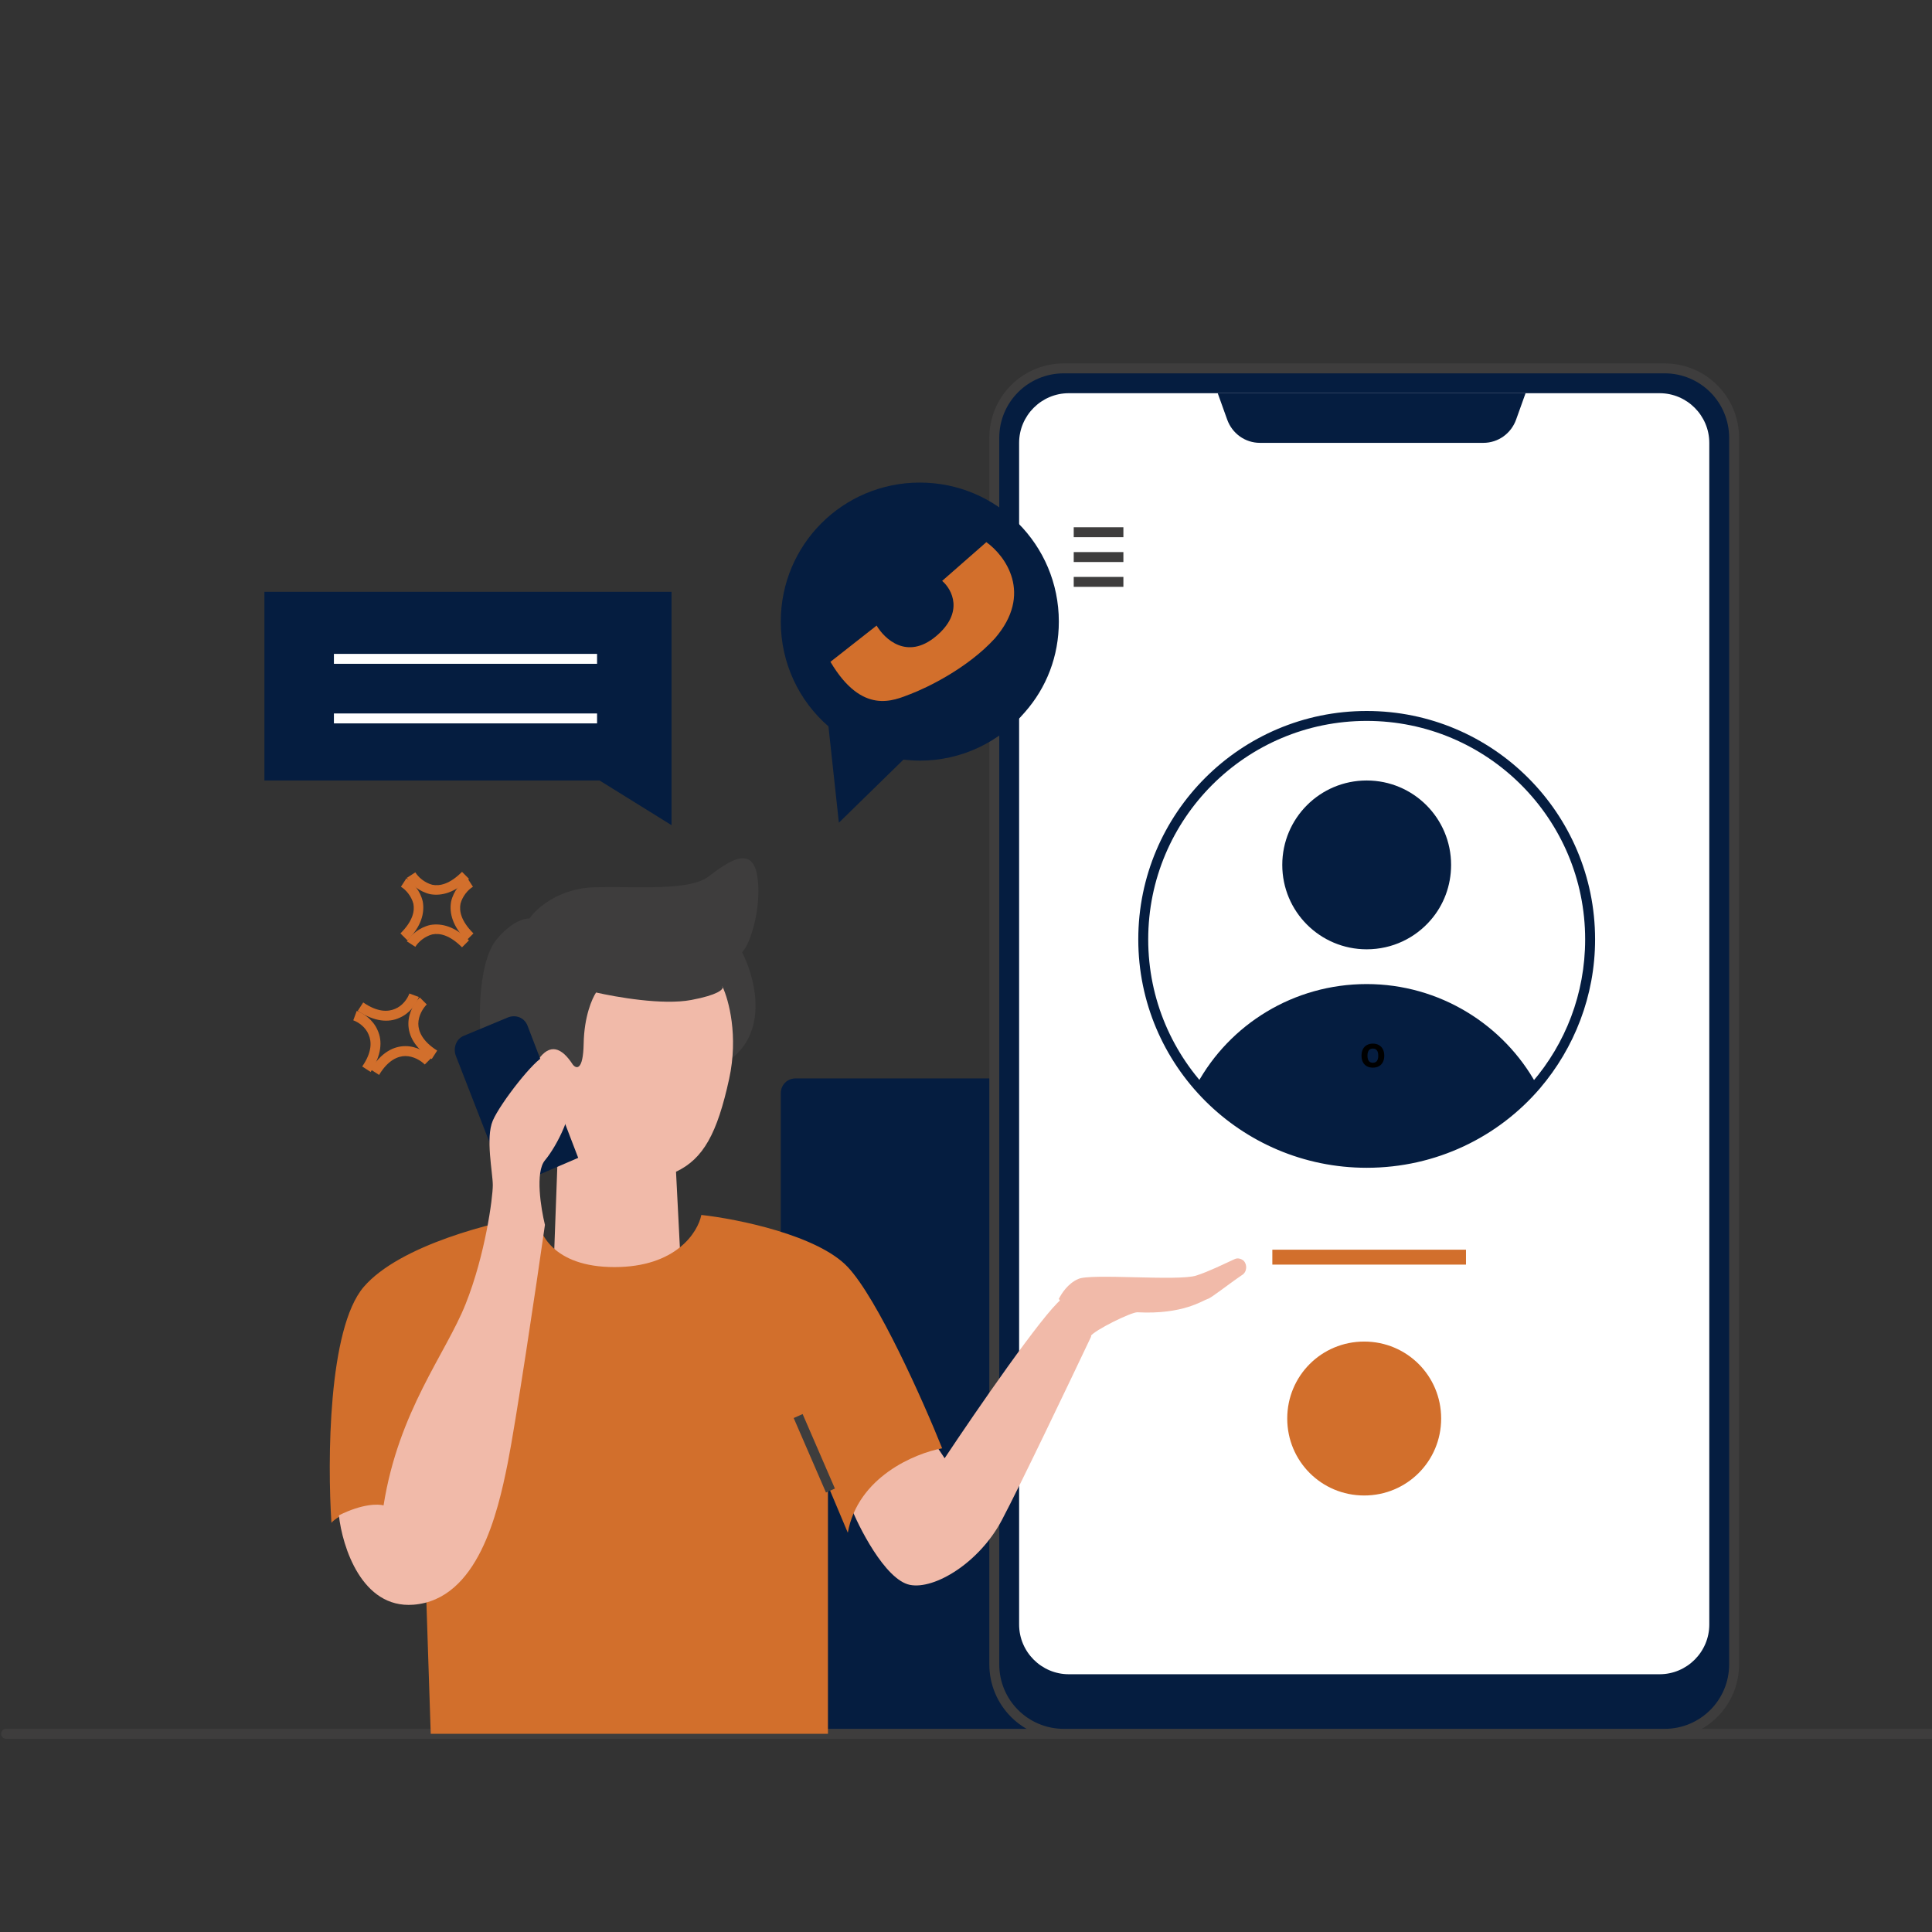 <svg xmlns="http://www.w3.org/2000/svg" xmlns:xlink="http://www.w3.org/1999/xlink" width="1000" zoomAndPan="magnify" viewBox="0 0 750 750" height="1000" preserveAspectRatio="xMidYMid meet" version="1.2"><rect x="0" y="0" width="750" height="750" fill="#333333" stroke="none"/><defs><clipPath id="d830ce3cb2"><path d="M 384 141.074 L 676 141.074 L 676 675 L 384 675 Z M 384 141.074 "/></clipPath></defs><g id="bbc274c464"><path style=" stroke:none;fill-rule:nonzero;fill:#051d40;fill-opacity:1;" d="M 303.098 424.418 C 303.098 421.141 305.605 418.637 308.883 418.637 L 626.918 418.637 C 630.195 418.637 632.703 421.141 632.703 424.418 L 632.703 667.285 C 632.703 670.559 630.195 673.066 626.918 673.066 L 308.883 673.066 C 305.605 673.066 303.098 670.559 303.098 667.285 Z M 303.098 424.418 "/><path style=" stroke:none;fill-rule:nonzero;fill:#3e3d3d;fill-opacity:1;" d="M 188.797 421.141 C 192.27 439.066 210.195 451.02 218.676 454.68 C 235.637 444.656 272.836 421.336 285.559 409.578 C 298.281 397.82 292.5 378.16 288.066 369.676 C 291.727 366.016 295.969 350.594 293.848 339.414 C 291.727 328.234 282.668 334.402 275.152 340.188 C 267.633 345.969 248.164 344.043 230.816 344.426 C 216.941 344.812 208.074 352.715 205.566 356.57 C 203.641 356.379 198.242 357.918 192.652 364.859 C 185.523 373.727 184.559 398.59 188.797 421.141 Z M 188.797 421.141 "/><path style=" stroke:none;fill-rule:evenodd;fill:#3e3d3d;fill-opacity:1;" d="M 0.48 673.066 C 0.48 671.91 1.254 671.137 2.41 671.137 L 768.59 671.137 C 769.746 671.137 770.52 671.91 770.52 673.066 C 770.52 674.223 769.746 674.992 768.59 674.992 L 2.41 674.992 C 1.254 674.992 0.48 674.223 0.48 673.066 Z M 0.48 673.066 "/><path style=" stroke:none;fill-rule:nonzero;fill:#051d40;fill-opacity:1;" d="M 385.98 169.988 C 385.98 155.145 398.125 143.004 412.969 143.004 L 646.195 143.004 C 661.035 143.004 673.18 155.145 673.18 169.988 L 673.18 646.082 C 673.18 660.922 661.035 673.066 646.195 673.066 L 412.969 673.066 C 398.125 673.066 385.98 660.922 385.98 646.082 Z M 385.98 169.988 "/><g clip-rule="nonzero" clip-path="url(#d830ce3cb2)"><path style=" stroke:none;fill-rule:evenodd;fill:#3e3d3d;fill-opacity:1;" d="M 384.055 169.988 C 384.055 153.988 396.969 141.074 412.969 141.074 L 646.195 141.074 C 662.191 141.074 675.105 153.988 675.105 169.988 L 675.105 646.082 C 675.105 662.078 662.191 674.992 646.195 674.992 L 412.969 674.992 C 396.969 674.992 384.055 662.078 384.055 646.082 Z M 412.969 144.93 C 399.09 144.93 387.91 156.109 387.91 169.988 L 387.91 646.082 C 387.91 659.961 399.09 671.137 412.969 671.137 L 646.195 671.137 C 660.074 671.137 671.254 659.961 671.254 646.082 L 671.254 169.988 C 671.254 156.109 660.074 144.93 646.195 144.93 Z M 412.969 144.93 "/></g><path style=" stroke:none;fill-rule:nonzero;fill:#ffffff;fill-opacity:1;" d="M 395.621 171.914 C 395.621 161.312 404.293 152.641 414.895 152.641 L 644.266 152.641 C 654.867 152.641 663.543 161.312 663.543 171.914 L 663.543 630.66 C 663.543 641.262 654.867 649.938 644.266 649.938 L 414.895 649.938 C 404.293 649.938 395.621 641.262 395.621 630.66 Z M 395.621 171.914 "/><path style=" stroke:none;fill-rule:nonzero;fill:#051d40;fill-opacity:1;" d="M 472.719 152.641 L 592.223 152.641 L 588.562 162.855 C 586.637 168.254 581.625 171.914 575.84 171.914 L 489.102 171.914 C 483.32 171.914 478.309 168.254 476.383 162.855 C 476.383 162.855 472.719 152.641 472.719 152.641 Z M 472.719 152.641 "/><path style=" stroke:none;fill-rule:evenodd;fill:#051d40;fill-opacity:1;" d="M 464.625 420.949 C 477.344 397.625 502.211 382.012 530.543 382.012 C 558.879 382.012 583.742 397.82 596.465 420.949 C 596.465 420.949 596.465 420.949 596.273 421.141 C 580.273 439.645 556.758 451.402 530.543 451.402 C 504.137 451.402 480.621 439.645 464.625 420.949 Z M 464.625 420.949 "/><path style=" stroke:none;fill-rule:nonzero;fill:#051d40;fill-opacity:1;" d="M 563.312 335.754 C 563.312 343.848 560.422 351.367 555.41 357.148 C 549.434 364.086 540.566 368.52 530.543 368.52 C 512.426 368.52 497.777 353.871 497.777 335.754 C 497.777 317.633 512.426 302.984 530.543 302.984 C 548.664 302.984 563.312 317.633 563.312 335.754 Z M 563.312 335.754 "/><path style=" stroke:none;fill-rule:evenodd;fill:#051d40;fill-opacity:1;" d="M 397.934 276.387 C 406.219 266.941 411.039 254.797 411.039 241.305 C 411.039 211.43 386.945 187.336 357.07 187.336 C 327.191 187.336 303.098 211.43 303.098 241.305 C 303.098 257.496 310.23 272.145 321.602 281.977 L 325.652 319.371 L 350.707 294.891 C 352.828 295.082 354.949 295.277 357.07 295.277 C 373.453 295.277 388.102 287.953 397.934 276.387 Z M 397.934 276.387 "/><path style=" stroke:none;fill-rule:nonzero;fill:#d26f2c;fill-opacity:1;" d="M 340.301 242.848 L 322.375 256.918 C 334.711 277.734 346.855 271.953 353.406 269.445 C 359.961 266.941 375.574 259.426 386.176 247.859 C 401.211 230.512 390.223 215.668 382.898 210.465 L 365.742 225.5 C 369.598 228.777 374.418 237.836 363.238 247.09 C 352.059 256.34 343.383 248.051 340.301 242.848 Z M 340.301 242.848 "/><path style=" stroke:none;fill-rule:nonzero;fill:#051d40;fill-opacity:1;" d="M 102.641 229.742 L 260.695 229.742 L 260.695 320.332 L 232.746 302.984 L 102.641 302.984 Z M 102.641 229.742 "/><path style=" stroke:none;fill-rule:evenodd;fill:#ffffff;fill-opacity:1;" d="M 231.781 257.688 L 129.625 257.688 L 129.625 253.836 L 231.781 253.836 Z M 231.781 280.82 L 129.625 280.82 L 129.625 276.965 L 231.781 276.965 Z M 231.781 280.82 "/><path style=" stroke:none;fill-rule:evenodd;fill:#d26f2c;fill-opacity:1;" d="M 493.922 485.133 L 569.094 485.133 L 569.094 490.918 L 493.922 490.918 Z M 493.922 485.133 "/><path style=" stroke:none;fill-rule:nonzero;fill:#d26f2c;fill-opacity:1;" d="M 559.457 550.668 C 559.457 567.246 546.156 580.547 529.582 580.547 C 513.004 580.547 499.703 567.246 499.703 550.668 C 499.703 534.094 513.004 520.793 529.582 520.793 C 546.156 520.793 559.457 534.094 559.457 550.668 Z M 559.457 550.668 "/><path style=" stroke:none;fill-rule:nonzero;fill:#f1baa9;fill-opacity:1;" d="M 217.133 431.551 L 214.82 494.578 L 232.746 511.543 L 261.078 500.168 L 263.973 485.133 L 262.43 454.871 C 273.031 449.863 278.426 440.031 283.055 418.828 C 286.715 402.059 282.859 388.18 280.547 383.168 C 280.547 383.168 280.547 382.977 280.355 382.977 C 280.355 382.977 280.355 383.168 280.547 383.168 C 280.742 384.133 278.621 386.254 268.402 388.18 C 257.227 390.301 239.105 387.023 231.395 385.289 C 229.855 387.602 226.77 394.543 226.578 405.145 C 226.383 415.746 223.688 414.973 222.336 413.238 C 218.098 406.684 213.469 404.758 208.844 411.504 C 205.184 416.707 212.891 427.117 217.133 431.551 Z M 217.133 431.551 "/><path style=" stroke:none;fill-rule:nonzero;fill:#f1baa9;fill-opacity:1;" d="M 366.707 566.09 L 362.852 560.309 L 345.504 558.379 C 339.336 564.547 327.77 578.234 330.086 584.402 C 332.977 592.109 343.578 613.312 353.215 615.242 C 362.852 617.168 380.199 606.566 388.875 590.184 C 395.812 577.078 414.895 537.176 423.566 518.867 C 422.605 511.734 418.941 499.012 412.004 504.41 C 405.062 509.809 378.852 547.777 366.707 566.09 Z M 366.707 566.09 "/><path style=" stroke:none;fill-rule:nonzero;fill:#d26f2c;fill-opacity:1;" d="M 238.527 491.883 C 214.629 491.883 208.652 478.387 208.652 471.641 C 191.883 474.148 155.066 483.398 141.188 499.59 C 127.312 515.781 127.117 567.438 128.66 591.148 C 134.828 584.207 155.066 584.402 164.32 585.363 L 167.211 673.066 L 321.41 673.066 L 321.41 576.691 L 329.121 595.004 C 332.977 573.414 355.141 564.164 365.742 562.234 C 358.418 543.922 340.688 504.219 329.121 491.883 C 317.555 479.543 286.328 473.184 272.258 471.641 C 270.91 478.387 262.43 491.883 238.527 491.883 Z M 238.527 491.883 "/><path style=" stroke:none;fill-rule:nonzero;fill:#051d40;fill-opacity:1;" d="M 180.125 402.059 L 197.281 394.926 C 200.363 393.77 203.641 395.121 204.797 398.203 L 224.457 449.477 L 202.484 458.922 C 199.398 460.27 195.93 458.727 194.773 455.645 L 176.848 409.578 C 175.883 406.492 177.234 403.215 180.125 402.059 Z M 180.125 402.059 "/><path style=" stroke:none;fill-rule:evenodd;fill:#3e3d3d;fill-opacity:1;" d="M 320.641 579.391 L 308.109 550.477 L 311.582 548.934 L 324.109 577.848 Z M 320.641 579.391 "/><path style=" stroke:none;fill-rule:nonzero;fill:#f1baa9;fill-opacity:1;" d="M 418.559 496.508 C 414.508 498.242 412.004 502.289 411.039 504.219 C 414.703 509.809 422.219 520.406 423.375 518.672 C 424.918 516.359 438.988 509.422 441.492 509.422 C 459.227 510.387 466.938 504.797 468.863 504.219 C 470.02 504.023 476.766 498.629 482.164 494.965 C 484.09 493.809 484.285 490.918 482.742 489.375 C 481.777 488.605 480.43 488.219 479.273 488.797 C 475.031 490.723 469.25 493.617 464.43 495.156 C 457.492 497.469 423.375 494.195 418.559 496.508 Z M 418.559 496.508 "/><path style=" stroke:none;fill-rule:nonzero;fill:#f1baa9;fill-opacity:1;" d="M 160.465 622.949 C 140.418 624.492 132.902 600.398 131.551 588.258 C 140.805 583.629 146.973 583.824 148.898 584.402 C 154.684 547.777 172.992 525.613 180.703 506.336 C 188.414 487.062 191.305 464.895 191.305 460.078 C 191.305 455.258 188.414 441.766 191.305 435.02 C 194.195 428.273 207.688 410.926 211.543 409.961 C 215.398 409 219.254 417.672 221.18 424.418 C 223.109 431.164 216.363 444.656 211.543 450.441 C 207.688 455.066 210 469.137 211.543 475.496 C 208.074 499.977 200.172 552.598 197.086 568.016 C 193.23 587.293 185.523 621.023 160.465 622.949 Z M 160.465 622.949 "/><path style=" stroke:none;fill-rule:evenodd;fill:#d26f2c;fill-opacity:1;" d="M 167.02 347.125 C 162.777 346.16 159.5 343.27 157.957 340.766 L 161.234 338.645 C 162.391 340.57 164.898 342.691 167.789 343.465 C 170.68 344.043 174.535 343.27 179.355 338.453 L 182.051 341.148 C 176.656 346.547 171.449 347.898 167.02 347.125 Z M 167.02 347.125 "/><path style=" stroke:none;fill-rule:evenodd;fill:#d26f2c;fill-opacity:1;" d="M 167.02 359.074 C 162.777 360.039 159.5 362.93 157.957 365.438 L 161.234 367.559 C 162.391 365.629 164.898 363.508 167.789 362.738 C 170.68 362.16 174.535 362.93 179.355 367.75 L 182.051 365.051 C 176.656 359.652 171.449 358.305 167.02 359.074 Z M 167.02 359.074 "/><path style=" stroke:none;fill-rule:evenodd;fill:#d26f2c;fill-opacity:1;" d="M 175.113 350.016 C 176.078 345.777 178.969 342.5 181.473 340.957 L 183.594 344.234 C 181.668 345.391 179.547 347.898 178.777 350.789 C 178.195 353.68 178.969 357.535 183.785 362.352 L 181.09 365.051 C 175.691 359.652 174.344 354.449 175.113 350.016 Z M 175.113 350.016 "/><path style=" stroke:none;fill-rule:evenodd;fill:#d26f2c;fill-opacity:1;" d="M 164.125 350.016 C 163.164 345.777 160.27 342.5 157.766 340.957 L 155.645 344.234 C 157.574 345.391 159.691 347.898 160.465 350.789 C 161.043 353.68 160.27 357.535 155.453 362.352 L 158.152 365.051 C 163.547 359.652 164.898 354.449 164.125 350.016 Z M 164.125 350.016 "/><path style=" stroke:none;fill-rule:evenodd;fill:#d26f2c;fill-opacity:1;" d="M 158.535 397.434 C 158.535 393 160.852 389.336 162.969 387.219 L 165.668 389.918 C 164.125 391.457 162.391 394.348 162.391 397.434 C 162.391 400.324 163.934 404.18 169.715 407.84 L 167.598 411.117 C 161.043 406.879 158.535 402.059 158.535 397.434 Z M 158.535 397.434 "/><path style=" stroke:none;fill-rule:evenodd;fill:#d26f2c;fill-opacity:1;" d="M 146.586 399.938 C 144.852 395.891 141.188 393.387 138.492 392.422 L 137.141 396.086 C 139.262 396.855 141.961 398.781 143.117 401.672 C 144.273 404.371 144.465 408.422 140.609 414.012 L 143.887 416.129 C 148.129 409.578 148.516 404.18 146.586 399.938 Z M 146.586 399.938 "/><path style=" stroke:none;fill-rule:evenodd;fill:#d26f2c;fill-opacity:1;" d="M 157.379 406.105 C 161.812 406.105 165.477 408.422 167.598 410.539 L 164.898 413.238 C 163.355 411.695 160.465 409.961 157.379 409.961 C 154.488 409.961 150.633 411.504 147.164 417.285 L 143.887 415.168 C 147.934 408.613 152.754 406.105 157.379 406.105 Z M 157.379 406.105 "/><path style=" stroke:none;fill-rule:evenodd;fill:#d26f2c;fill-opacity:1;" d="M 155.066 395.121 C 159.113 393.387 161.621 389.723 162.586 387.023 L 158.922 385.676 C 158.152 387.797 156.223 390.496 153.332 391.652 C 150.633 392.809 146.586 393 140.996 389.145 L 138.875 392.422 C 145.43 396.664 150.828 397.047 155.066 395.121 Z M 155.066 395.121 "/><path style=" stroke:none;fill-rule:evenodd;fill:#051d40;fill-opacity:1;" d="M 530.543 279.855 C 483.707 279.855 445.734 317.828 445.734 364.664 C 445.734 411.504 483.707 449.477 530.543 449.477 C 556.371 449.477 579.309 438.105 594.922 419.984 C 607.645 405.145 615.355 385.867 615.355 364.664 C 615.355 317.828 577.383 279.855 530.543 279.855 Z M 441.879 364.664 C 441.879 315.707 481.586 276 530.543 276 C 579.504 276 619.211 315.707 619.211 364.664 C 619.211 386.641 611.113 406.879 597.812 422.492 C 581.625 441.379 557.531 453.332 530.543 453.332 C 481.586 453.332 441.879 413.625 441.879 364.664 Z M 441.879 364.664 "/><path style=" stroke:none;fill-rule:evenodd;fill:#3e3d3d;fill-opacity:1;" d="M 436.098 208.539 L 416.82 208.539 L 416.82 204.684 L 436.098 204.684 Z M 436.098 218.176 L 416.82 218.176 L 416.82 214.32 L 436.098 214.32 Z M 436.098 227.812 L 416.82 227.812 L 416.82 223.957 L 436.098 223.957 Z M 436.098 227.812 "/><g style="fill:#000000;fill-opacity:1;"><g transform="translate(527.729, 414.289)"><path style="stroke:none" d="M 5.219 0.172 C 4.344 0.172 3.57 -0.004 2.906 -0.359 C 2.238 -0.723 1.723 -1.254 1.359 -1.953 C 0.992 -2.648 0.812 -3.492 0.812 -4.484 C 0.812 -5.473 0.992 -6.316 1.359 -7.016 C 1.723 -7.711 2.238 -8.242 2.906 -8.609 C 3.57 -8.973 4.344 -9.156 5.219 -9.156 C 6.094 -9.156 6.863 -8.973 7.531 -8.609 C 8.195 -8.242 8.711 -7.711 9.078 -7.016 C 9.453 -6.316 9.641 -5.473 9.641 -4.484 C 9.641 -3.492 9.453 -2.648 9.078 -1.953 C 8.711 -1.254 8.195 -0.723 7.531 -0.359 C 6.863 -0.004 6.094 0.172 5.219 0.172 Z M 5.219 -1.734 C 6.613 -1.734 7.312 -2.648 7.312 -4.484 C 7.312 -5.43 7.129 -6.125 6.766 -6.562 C 6.41 -7.008 5.895 -7.234 5.219 -7.234 C 3.82 -7.234 3.125 -6.316 3.125 -4.484 C 3.125 -2.648 3.82 -1.734 5.219 -1.734 Z M 5.219 -1.734 "/></g></g></g></svg>